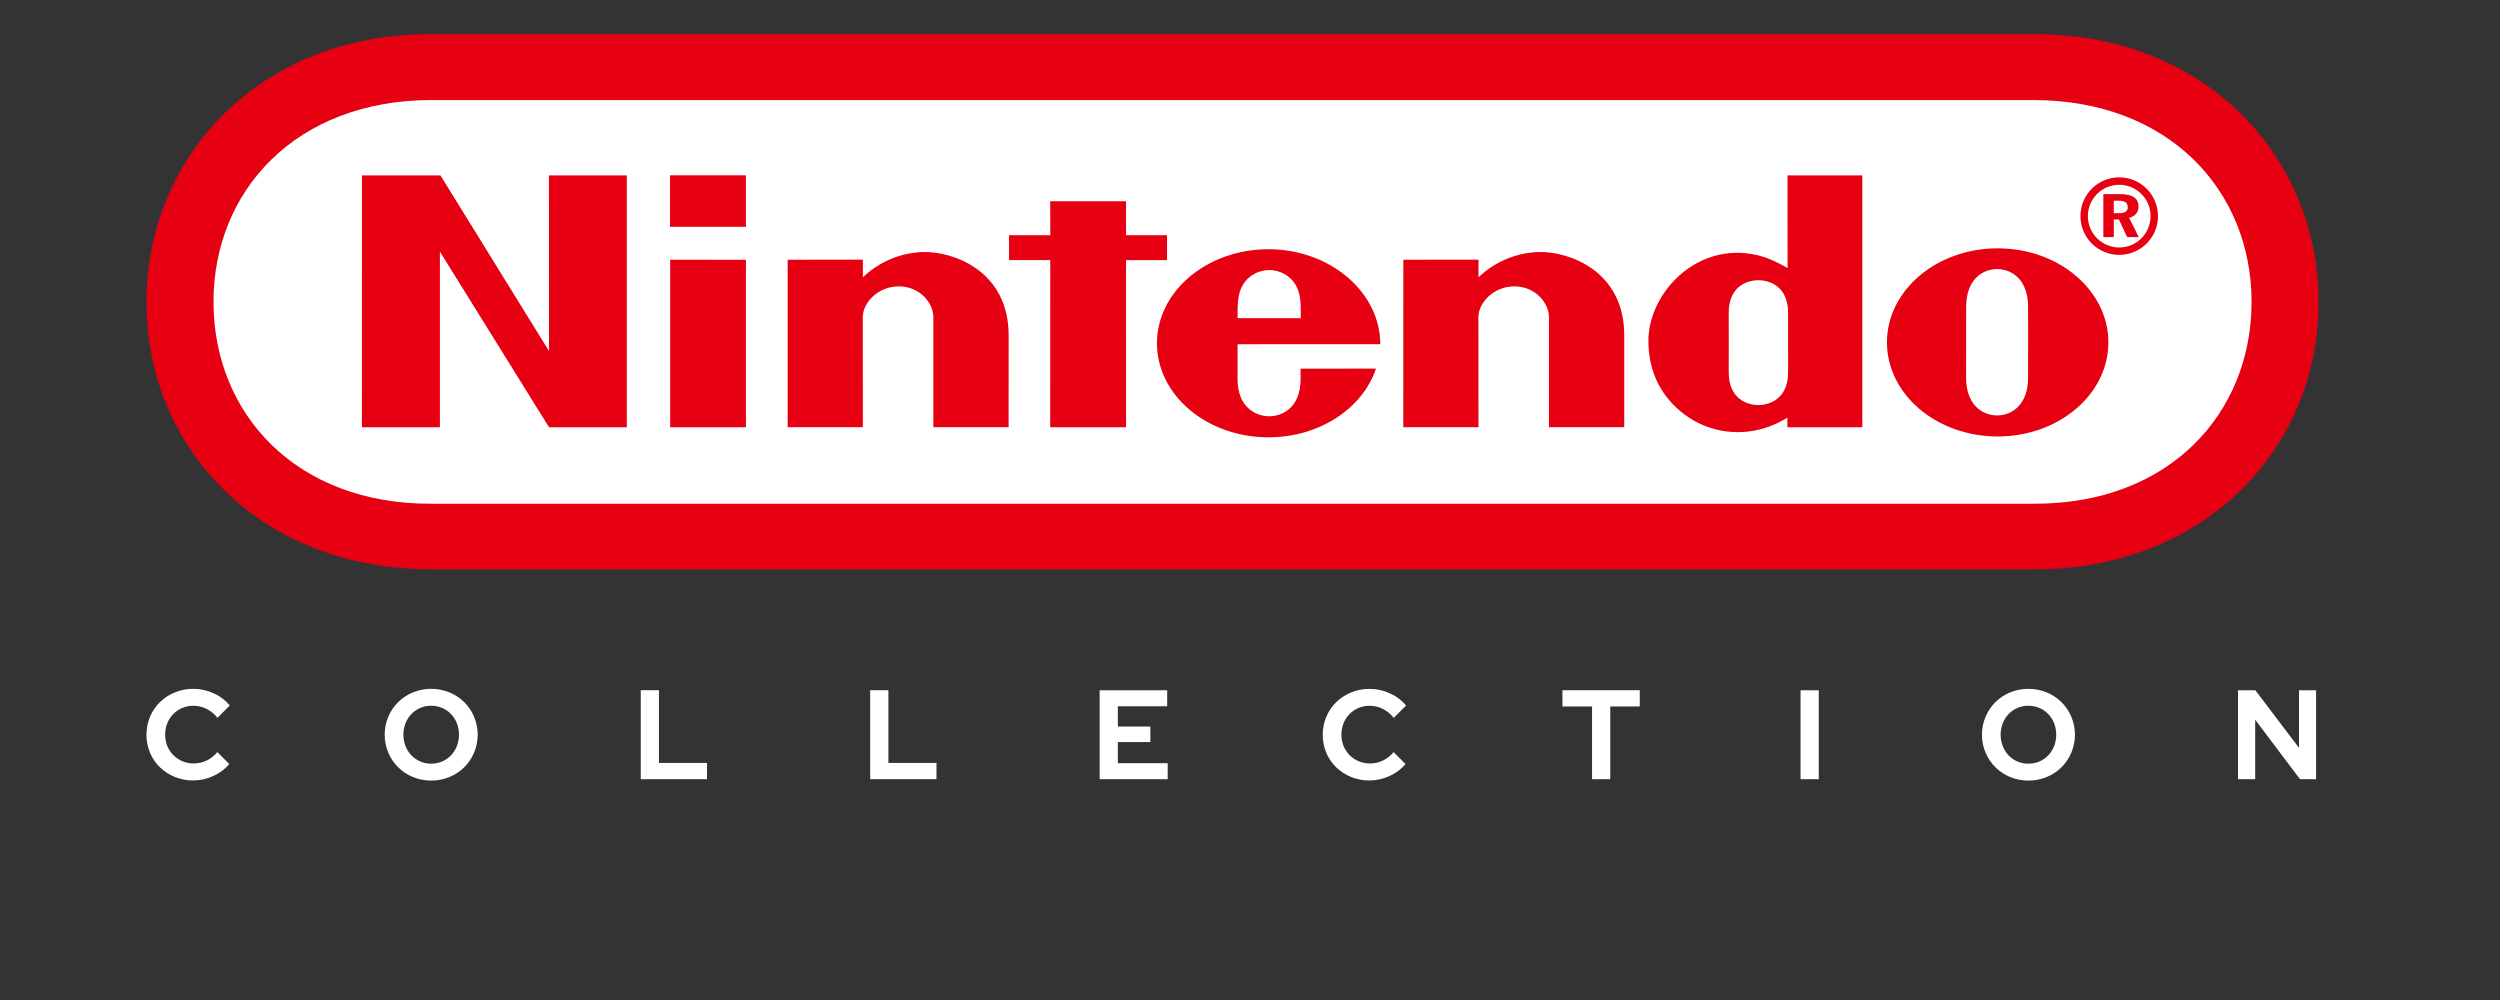 <?xml version="1.0" encoding="UTF-8" standalone="no"?>
<svg
   xmlns:dc="http://purl.org/dc/elements/1.1/"
   xmlns:cc="http://creativecommons.org/ns#"
   xmlns:rdf="http://www.w3.org/1999/02/22-rdf-syntax-ns#"
   xmlns:svg="http://www.w3.org/2000/svg"
   xmlns="http://www.w3.org/2000/svg"
   xmlns:sodipodi="http://sodipodi.sourceforge.net/DTD/sodipodi-0.dtd"
   xmlns:inkscape="http://www.inkscape.org/namespaces/inkscape"
   width="500"
   height="200"
   viewBox="0 0 500 200"
   version="1.1"
   id="svg217"
   sodipodi:docname="nintendo.svg"
   style="fill:none"
   inkscape:version="0.92.5 (2060ec1f9f, 2020-04-08)">
  <rect x="0" y="0" width="500" height="200" fill="#333333" stroke="none"/>
  <defs
     id="defs221" />
  <sodipodi:namedview
     pagecolor="#ffffff"
     bordercolor="#666666"
     borderopacity="1"
     objecttolerance="10"
     gridtolerance="10"
     guidetolerance="10"
     inkscape:pageopacity="0"
     inkscape:pageshadow="2"
     inkscape:window-width="1366"
     inkscape:window-height="740"
     id="namedview219"
     showgrid="false"
     inkscape:pagecheckerboard="true"
     inkscape:zoom="1.6045673"
     inkscape:cx="182"
     inkscape:cy="63"
     inkscape:window-x="0"
     inkscape:window-y="0"
     inkscape:window-maximized="1"
     inkscape:current-layer="svg217" />
  <path
     d="m 38.654,156.089 c 1.383,-0.001 2.75,-0.306 4.004,-0.889 1.233,-0.544 2.328,-1.361 3.201,-2.388 v 0 l -2.385,-2.389 c -0.585,0.704 -1.312,1.277 -2.134,1.683 -0.806,0.39 -1.69,0.59 -2.585,0.584 -0.755,0.008 -1.505,-0.134 -2.205,-0.417 -0.7,-0.284 -1.337,-0.703 -1.874,-1.235 -0.517,-0.519 -0.926,-1.137 -1.202,-1.816 -0.296,-0.722 -0.445,-1.495 -0.439,-2.275 -0.008,-0.788 0.137,-1.568 0.427,-2.301 0.271,-0.68 0.672,-1.302 1.18,-1.83 0.51,-0.523 1.121,-0.937 1.795,-1.22 0.702,-0.298 1.458,-0.449 2.221,-0.444 0.92,-0.004 1.829,0.206 2.653,0.616 0.852,0.428 1.598,1.041 2.184,1.793 v 0 l 2.461,-2.466 c -0.865,-1.05 -1.966,-1.882 -3.213,-2.426 -1.282,-0.593 -2.676,-0.901 -4.088,-0.903 -1.261,-0.008 -2.511,0.234 -3.678,0.713 -1.106,0.448 -2.115,1.104 -2.974,1.932 -0.848,0.829 -1.522,1.818 -1.983,2.91 -0.478,1.146 -0.726,2.374 -0.728,3.614 -0.002,1.241 0.241,2.47 0.716,3.616 0.456,1.088 1.126,2.074 1.97,2.899 0.859,0.827 1.869,1.483 2.975,1.931 1.175,0.48 2.433,0.722 3.702,0.71 z m 47.572,0.028 c 1.257,0.008 2.503,-0.233 3.665,-0.713 1.101,-0.446 2.102,-1.106 2.947,-1.942 0.845,-0.835 1.516,-1.83 1.974,-2.925 0.48,-1.137 0.728,-2.361 0.728,-3.596 0,-1.235 -0.248,-2.459 -0.728,-3.596 -0.459,-1.097 -1.13,-2.091 -1.974,-2.925 -0.845,-0.835 -1.846,-1.495 -2.947,-1.942 -2.343,-0.949 -4.963,-0.949 -7.306,0 -1.101,0.446 -2.102,1.106 -2.947,1.942 -0.845,0.834 -1.515,1.828 -1.974,2.925 -0.48,1.137 -0.727,2.361 -0.727,3.596 0,1.235 0.247,2.459 0.727,3.596 0.459,1.096 1.13,2.09 1.974,2.925 0.845,0.835 1.846,1.495 2.947,1.942 1.155,0.477 2.393,0.718 3.642,0.711 z m 0,-3.381 c -0.738,0.007 -1.469,-0.137 -2.148,-0.424 -0.68,-0.286 -1.294,-0.709 -1.805,-1.24 -0.504,-0.533 -0.9,-1.16 -1.167,-1.843 -0.569,-1.476 -0.569,-3.113 0,-4.589 0.269,-0.678 0.665,-1.3 1.167,-1.83 0.511,-0.531 1.125,-0.954 1.805,-1.24 0.68,-0.286 1.411,-0.431 2.148,-0.424 0.759,-0.006 1.511,0.146 2.209,0.444 0.666,0.283 1.268,0.698 1.769,1.22 0.502,0.53 0.898,1.152 1.167,1.83 0.569,1.476 0.569,3.113 0,4.589 -0.267,0.683 -0.663,1.309 -1.167,1.843 -0.501,0.522 -1.103,0.937 -1.769,1.22 -0.698,0.298 -1.449,0.449 -2.208,0.443 z m 55.178,3.102 v -3.252 H 131.788 v -14.54 h -3.637 v 17.79 z m 45.891,0 v -3.252 h -9.616 v -14.54 h -3.64 v 17.79 z m 46.241,0 v -3.202 h -9.966 v -4.22 h 6.503 v -3.102 h -6.503 v -4.063 h 9.866 v -3.202 h -13.509 v 17.79 z m 40.368,0.253 c 1.383,-0.001 2.75,-0.306 4.004,-0.889 1.233,-0.544 2.327,-1.362 3.201,-2.388 v 0 l -2.386,-2.388 c -0.585,0.704 -1.313,1.277 -2.134,1.683 -0.806,0.39 -1.69,0.59 -2.585,0.584 -0.755,0.008 -1.505,-0.134 -2.204,-0.417 -0.701,-0.284 -1.338,-0.703 -1.874,-1.235 -0.518,-0.519 -0.926,-1.137 -1.203,-1.816 -0.296,-0.722 -0.445,-1.495 -0.439,-2.275 -0.008,-0.788 0.137,-1.568 0.427,-2.301 0.27,-0.68 0.671,-1.302 1.179,-1.83 0.511,-0.523 1.121,-0.938 1.795,-1.22 0.702,-0.298 1.458,-0.45 2.221,-0.444 0.924,-0.004 1.836,0.209 2.661,0.621 0.852,0.428 1.598,1.041 2.184,1.793 v 0 l 2.461,-2.466 c -0.865,-1.05 -1.967,-1.882 -3.213,-2.426 -1.282,-0.592 -2.676,-0.9 -4.088,-0.903 -1.26,-0.008 -2.511,0.234 -3.678,0.713 -1.105,0.448 -2.115,1.103 -2.974,1.931 -0.849,0.828 -1.523,1.818 -1.985,2.91 -0.479,1.146 -0.726,2.374 -0.728,3.614 -0.001,1.241 0.241,2.47 0.716,3.617 0.456,1.087 1.125,2.073 1.969,2.898 0.86,0.827 1.87,1.483 2.975,1.931 1.173,0.477 2.43,0.716 3.696,0.704 z m 48.151,-0.253 v -14.54 h 5.898 v -3.253 h -15.464 v 3.253 h 5.924 v 14.538 z m 41.696,0 v -17.79 h -3.639 v 17.79 z m 41.925,0.28 c 1.257,0.008 2.503,-0.233 3.665,-0.713 1.1,-0.446 2.102,-1.106 2.947,-1.942 0.844,-0.835 1.516,-1.83 1.974,-2.925 0.48,-1.137 0.727,-2.361 0.727,-3.596 0,-1.235 -0.247,-2.459 -0.727,-3.596 -0.458,-1.097 -1.13,-2.091 -1.974,-2.925 -0.845,-0.835 -1.846,-1.495 -2.947,-1.942 -2.343,-0.949 -4.962,-0.949 -7.305,0 -1.1,0.446 -2.101,1.106 -2.945,1.942 -0.844,0.835 -1.515,1.83 -1.974,2.925 -0.481,1.137 -0.728,2.361 -0.728,3.596 0,1.235 0.247,2.459 0.728,3.596 0.459,1.096 1.13,2.09 1.974,2.925 0.845,0.835 1.845,1.495 2.945,1.942 1.154,0.476 2.392,0.718 3.64,0.71 z m 0,-3.381 c -0.755,0.007 -1.504,-0.144 -2.196,-0.444 -0.662,-0.284 -1.26,-0.699 -1.758,-1.22 -0.505,-0.533 -0.901,-1.159 -1.168,-1.843 -0.568,-1.476 -0.568,-3.113 0,-4.589 0.27,-0.678 0.666,-1.3 1.168,-1.83 0.498,-0.52 1.096,-0.936 1.758,-1.22 0.692,-0.3 1.441,-0.451 2.196,-0.444 0.759,-0.006 1.511,0.146 2.208,0.444 0.667,0.283 1.269,0.698 1.77,1.22 0.502,0.53 0.899,1.152 1.167,1.83 0.57,1.476 0.57,3.113 0,4.589 -0.266,0.683 -0.662,1.309 -1.167,1.843 -0.501,0.522 -1.103,0.937 -1.77,1.22 -0.698,0.298 -1.45,0.449 -2.208,0.442 z m 45.363,3.102 v -11.9 l 8.962,11.9 h 3.213 v -17.79 h -3.413 v 11.513 l -8.736,-11.513 h -3.466 v 17.79 z"
     id="path189"
     inkscape:connector-curvature="0"
     style="fill:#ffffff;stroke-width:1.193" />
  <path
     d="M 86.111,113.864 C 52.05,113.853 29.291,89.715 29.291,60.448 29.291,31.182 52.102,6.767 86.059,6.842 H 406.948 c 33.957,-0.075 56.768,24.34 56.768,53.606 0,29.267 -22.76,53.405 -56.82,53.416 z"
     id="path191"
     inkscape:connector-curvature="0"
     style="fill:#e60012;stroke-width:1.193" />
  <path
     d="m 86.215,20.007 c -26.965,0.052 -43.516,18.075 -43.516,40.372 0,22.292 16.448,40.464 43.516,40.366 H 406.791 c 27.069,0.092 43.522,-18.075 43.522,-40.366 0,-22.292 -16.551,-40.314 -43.516,-40.366 z"
     id="path193"
     inkscape:connector-curvature="0"
     style="fill:#ffffff;stroke-width:1.193" />
  <path
     d="m 416.091,43.222 c 0,-4.281 3.473,-7.754 7.754,-7.754 4.281,0 7.754,3.473 7.754,7.754 0,4.281 -3.473,7.754 -7.754,7.754 -4.281,0 -7.754,-3.473 -7.754,-7.754 z m 7.754,6.277 c 3.461,0 6.271,-2.81 6.271,-6.271 0,-3.467 -2.809,-6.271 -6.271,-6.271 -3.462,0 -6.272,2.81 -6.272,6.271 0,3.461 2.809,6.271 6.272,6.271 z"
     id="path195"
     inkscape:connector-curvature="0"
     style="clip-rule:evenodd;fill:#e60012;fill-rule:evenodd;stroke-width:1.193" />
  <path
     d="m 427.705,41.301 c 0,-1.644 -1.217,-2.475 -3.669,-2.475 h -3.369 v 8.59 h 2.093 v -3.519 h 1.022 l 1.645,3.519 h 2.325 l -1.921,-3.836 c 1.171,-0.294 1.875,-1.148 1.875,-2.279 z m -3.923,1.338 h -1.02 v -2.498 h 0.917 c 1.258,0 1.875,0.387 1.875,1.281 0,0.854 -0.576,1.217 -1.771,1.217 z"
     id="path197"
     inkscape:connector-curvature="0"
     style="clip-rule:evenodd;fill:#e60012;fill-rule:evenodd;stroke-width:1.193" />
  <path
     d="m 260.119,75.765 c 0,-1.881 -0.012,-2.031 -0.012,-2.031 l 15.093,-0.012 c -2.636,7.909 -11.272,13.742 -21.496,13.742 -12.323,0 -22.31,-8.417 -22.31,-18.807 0,-10.39 9.987,-18.813 22.31,-18.813 12.323,0 22.355,8.607 22.355,18.998 0,0.018 -28.54,0.006 -28.54,0.006 0,0 -0.012,5.083 -0.012,6.917 0,6.127 4.102,7.488 6.341,7.488 2.238,0 6.271,-1.362 6.271,-7.488 z m -11.596,-18.703 c -0.964,1.673 -1.028,3.634 -1.004,6.571 l 12.639,0.006 c 0.024,-2.937 -0.017,-4.898 -0.98,-6.577 -1.183,-2.064 -3.356,-3.045 -5.328,-3.058 0,0 0.001,0 0.002,0 h -0.006 c 10e-4,0 0.002,0 0.004,0 -1.973,0.013 -4.146,0.993 -5.328,3.058 z"
     id="path199"
     inkscape:connector-curvature="0"
     style="clip-rule:evenodd;fill:#e60012;fill-rule:evenodd;stroke-width:1.193" />
  <path
     d="m 307.776,50.404 c 5.665,-0.162 17.157,3.548 17.077,16.811 -0.012,2.354 -0.006,18.23 -0.006,18.23 h -15.052 c 0,0 0,-19.909 0,-22.003 0,-2.919 -2.793,-6.167 -6.923,-6.167 -4.125,0 -7.193,3.248 -7.193,6.167 0,1.431 0.017,22.003 0.017,22.003 h -15.04 l 0.012,-33.501 15.034,-0.012 c 0,0 -0.018,2.694 0,3.525 2.897,-2.763 7.073,-4.909 12.074,-5.054 z"
     id="path201"
     inkscape:connector-curvature="0"
     style="fill:#e60012;stroke-width:1.193" />
  <path
     d="m 184.653,50.404 c 5.665,-0.162 17.157,3.548 17.076,16.811 -0.012,2.354 -0.006,18.23 -0.006,18.23 h -15.051 c 0,0 0,-19.909 0,-22.003 0,-2.919 -2.793,-6.167 -6.923,-6.167 -4.125,0 -7.194,3.248 -7.194,6.167 0,1.431 0.018,22.003 0.018,22.003 h -15.04 l -0.006,-33.501 15.051,-0.012 c 0,0 -0.017,2.694 0,3.525 2.897,-2.763 7.068,-4.909 12.076,-5.054 z"
     id="path203"
     inkscape:connector-curvature="0"
     style="fill:#e60012;stroke-width:1.193" />
  <path
     d="m 372.46,35.076 h -14.953 v 0 c 0,0 0,10.782 0.011,18.536 -2.423,-1.362 -4.978,-2.671 -8.573,-2.988 -10.92,-0.958 -19.263,8.7 -19.263,17.544 0,11.659 8.994,15.975 10.361,16.609 5.095,2.377 11.636,2.383 17.434,-1.258 0,0.311 0.006,1.938 0.006,1.938 h 14.977 z m -14.844,27.472 v 5.988 0 c 0,0 0.006,3.79 0.006,5.942 0,5.175 -3.583,6.531 -5.942,6.531 -2.405,0 -5.936,-1.356 -5.936,-6.531 0,-1.783 0.006,-5.959 0.006,-5.959 0,0 -0.006,-4.252 -0.006,-5.971 0,-5.181 3.531,-6.502 5.942,-6.502 2.354,0 5.93,1.321 5.93,6.502 z"
     id="path205"
     inkscape:connector-curvature="0"
     style="clip-rule:evenodd;fill:#e60012;fill-rule:evenodd;stroke-width:1.193" />
  <path
     d="m 377.393,68.479 c 0,-10.39 9.911,-18.813 22.141,-18.813 12.231,0 22.142,8.423 22.142,18.813 0,10.39 -9.912,18.813 -22.142,18.813 -12.225,0 -22.141,-8.423 -22.141,-18.813 z m 28.222,7.056 c 0,-2.031 0.006,-7.096 0.006,-7.096 l 0.006,0.017 c -0.014,-1.093 -0.013,-3.779 -0.012,-5.837 0,-0.473 0,-0.913 0,-1.293 0,-5.319 -3.167,-7.506 -6.191,-7.506 -3.017,0 -6.189,2.186 -6.189,7.506 0,2.031 -0.012,6.986 -0.012,6.986 0,0 -0.006,5.192 -0.006,7.223 0,5.342 3.167,7.546 6.207,7.546 3.035,0 6.191,-2.204 6.191,-7.546 z"
     id="path207"
     inkscape:connector-curvature="0"
     style="clip-rule:evenodd;fill:#e60012;fill-rule:evenodd;stroke-width:1.193" />
  <path
     d="M 134,45.362 V 35.064 h 15.184 v 10.298 z"
     id="path209"
     inkscape:connector-curvature="0"
     style="fill:#e60012;stroke-width:1.193" />
  <path
     d="M 134.035,85.457 V 51.95 l 15.149,0.006 v 33.501 z"
     id="path211"
     inkscape:connector-curvature="0"
     style="fill:#e60012;stroke-width:1.193" />
  <path
     d="m 210.043,85.457 0.006,-33.438 h -8.239 v -4.973 l 8.245,-0.006 -0.012,-6.785 h 15.162 V 47.035 h 8.203 v 4.985 h -8.203 l 0.011,33.438 z"
     id="path213"
     inkscape:connector-curvature="0"
     style="fill:#e60012;stroke-width:1.193" />
  <path
     d="m 72.381,85.457 0.006,-50.381 h 15.698 l 21.715,35.134 -0.012,-35.134 h 15.577 v 50.381 H 109.81 L 87.98,50.323 v 35.134 z"
     id="path215"
     inkscape:connector-curvature="0"
     style="fill:#e60012;stroke-width:1.193" />
</svg>
